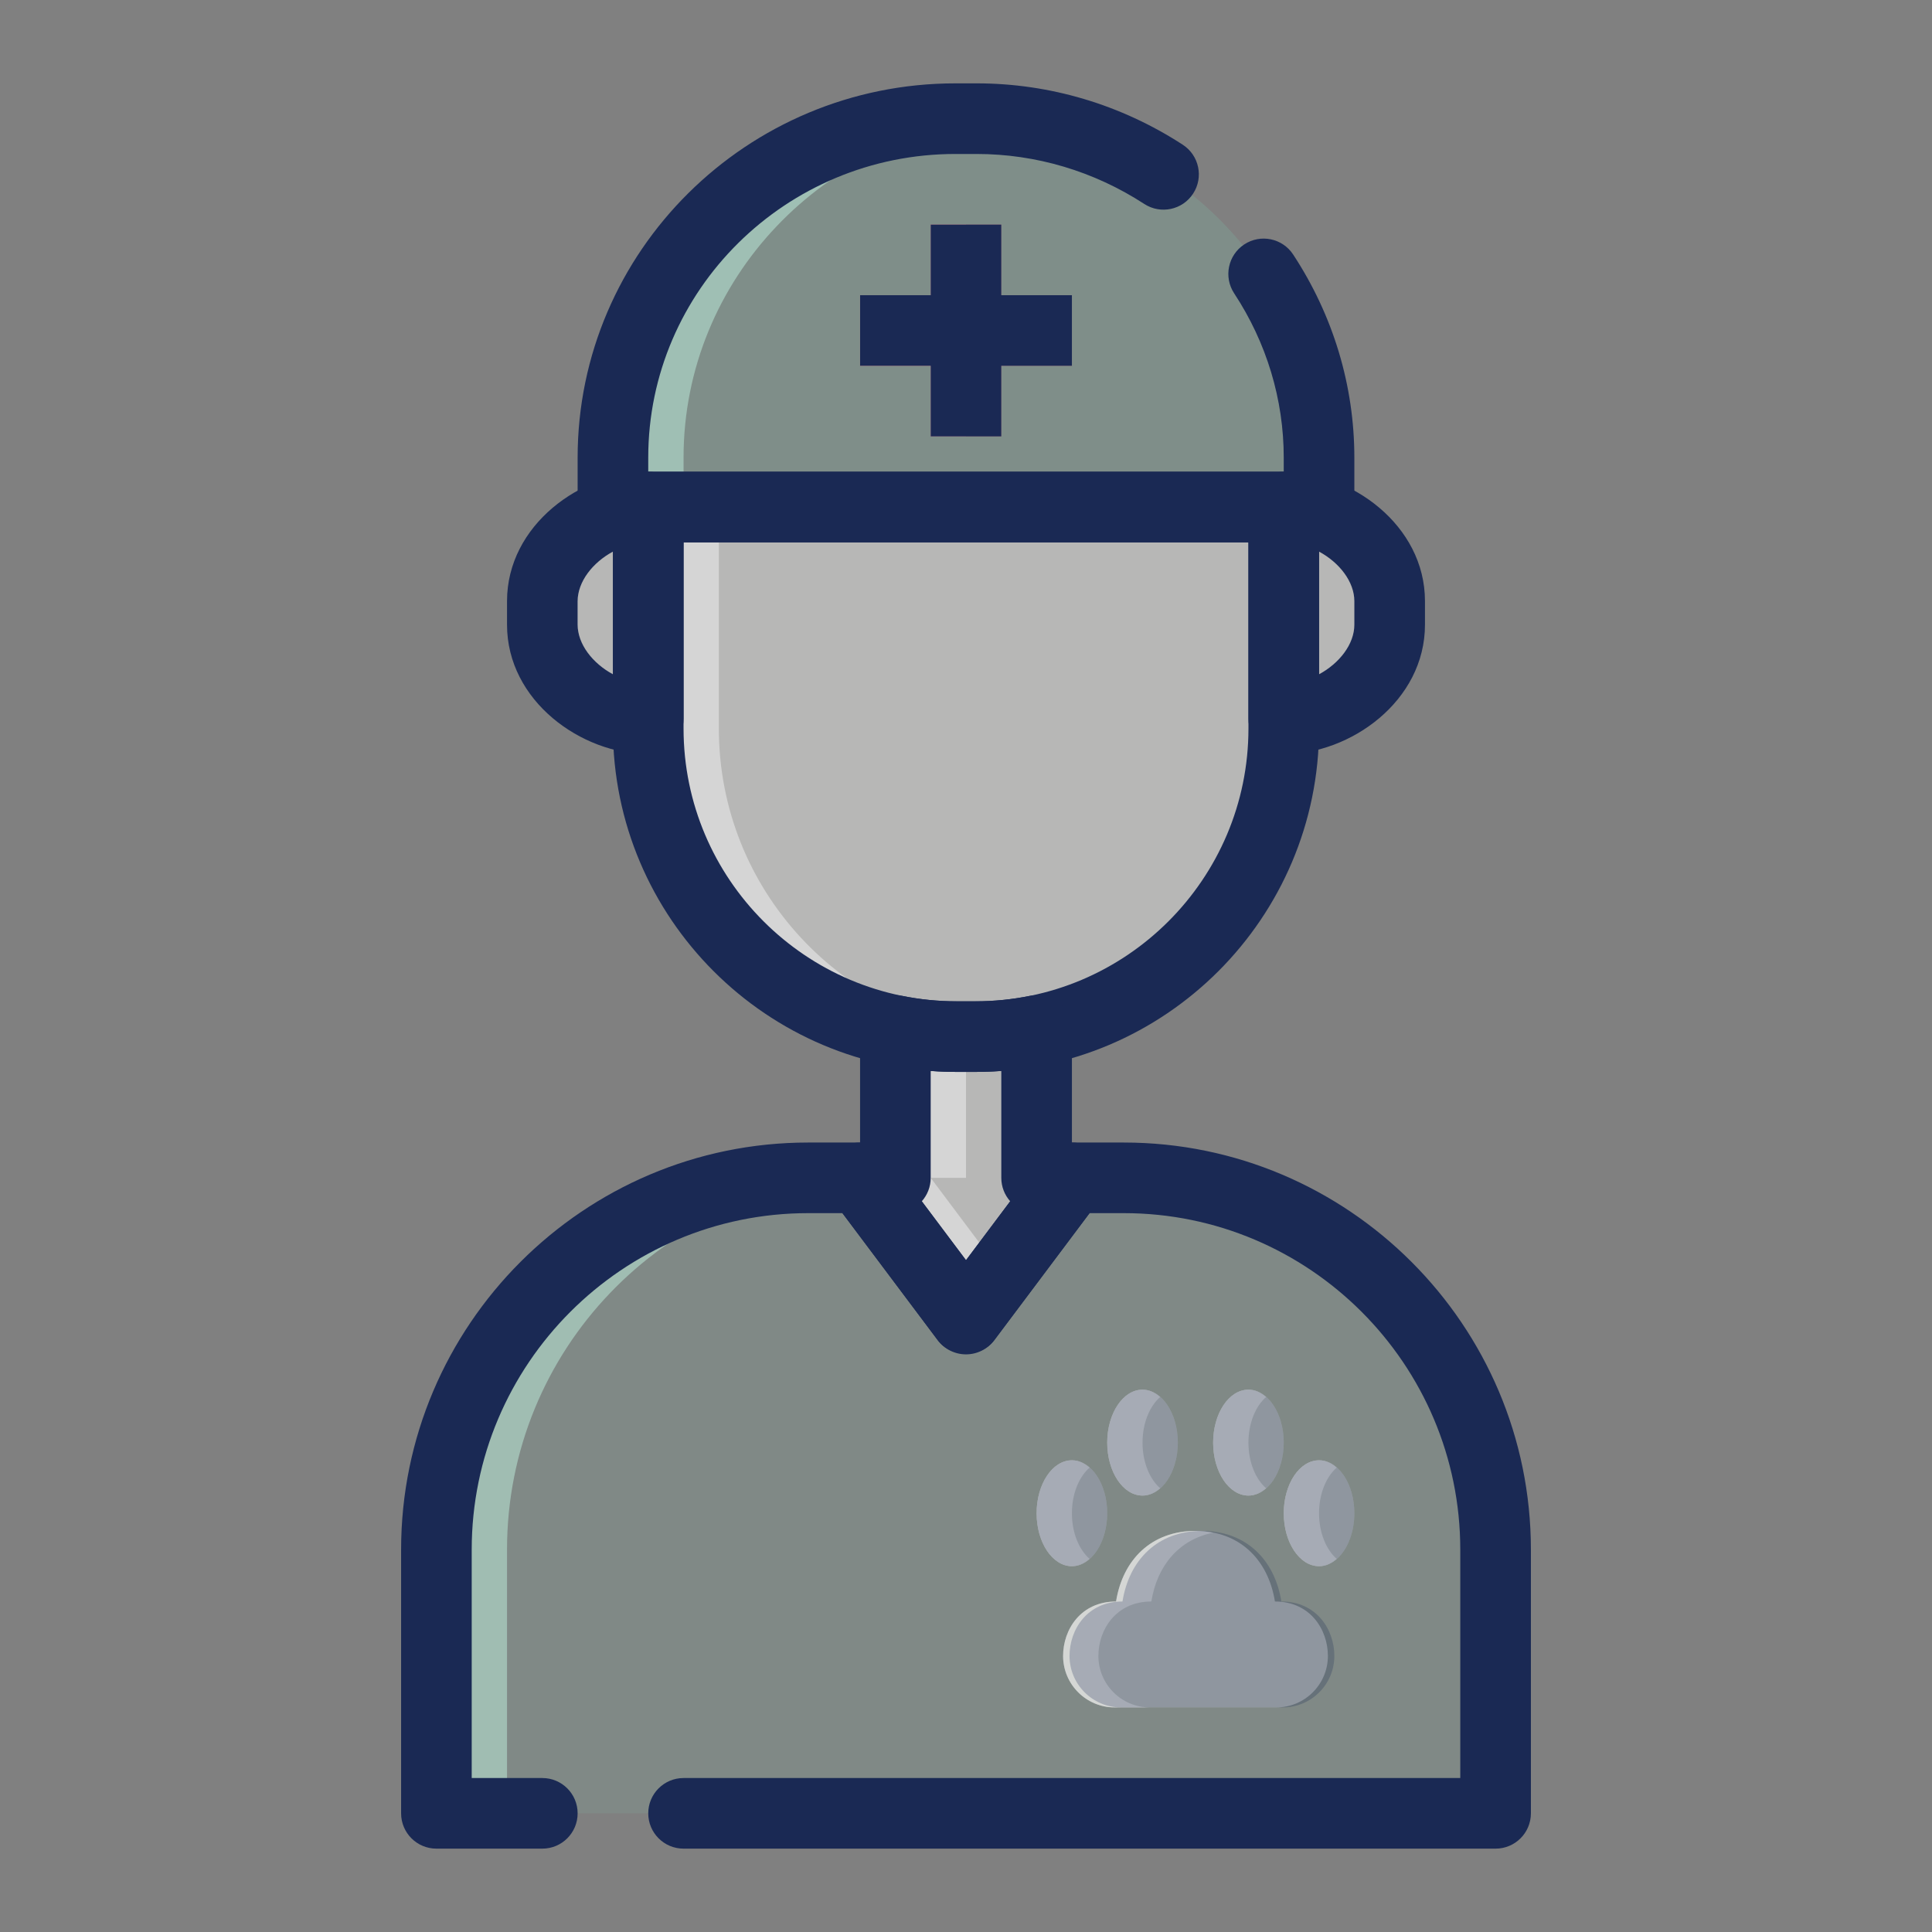 <?xml version="1.0" encoding="utf-8"?>
<svg version="1.1" id="Layer_1" xmlns="http://www.w3.org/2000/svg" x="0px" y="0px" viewBox="0 0 300 300" enable-background="new 0 0 300 300">
  <rect x="0" y="0" width="300" height="300" fill="#808080" stroke="none"/>
  <g>
    <g>
      <g>
        <path fill="#E5E5E4" d="M160.964,182.893v-22.877c-3.062,0.616-6.226,0.948-9.468,0.948h-2.992c-3.242,0-6.406-0.332-9.468-0.948 v22.877h-5.482L150,204.822l16.447-21.929H160.964z" style="fill-opacity: 0.54;"/>
      </g>
      <g>
        <g>
          <path fill="#EFEFEF" d="M144.518,182.893H150v-21.929h-1.496c-3.242,0-6.406-0.332-9.468-0.948v22.877h-5.482L150,204.822 l5.482-7.308L144.518,182.893z" style="fill-opacity: 0.54;"/>
        </g>
      </g>
      <g>
        <path fill="#7FD3B9" d="M174.501,182.893h-8.055L150,204.822l-16.447-21.929h-8.055c-31.885,0-57.732,25.848-57.732,57.735 v40.945h164.467v-40.945C232.234,208.741,206.386,182.893,174.501,182.893z" style="fill-opacity: 0.11;"/>
      </g>
      <g>
        <path fill="#BBEAD9" d="M133.66,183.033l-0.107-0.139h-8.055c-31.885,0-57.732,25.848-57.732,57.735v40.945h10.965v-40.945 C78.731,209.689,103.085,184.505,133.66,183.033z" style="fill-opacity: 0.54;"/>
      </g>
      <g>
        <path fill="#E5E5E4" d="M100.66,113.123c0,26.421,21.42,47.841,47.844,47.841h2.992c26.424,0,47.844-21.42,47.844-47.841V78.731 h-98.68V113.123z" style="fill-opacity: 0.54;"/>
      </g>
      <g>
        <path fill="#EFEFEF" d="M111.624,113.123V78.731H100.66v34.392c0,26.421,21.42,47.841,47.844,47.841h2.992 c1.347,0,2.669-0.091,3.986-0.203C130.93,158.732,111.624,138.201,111.624,113.123z" style="fill-opacity: 0.54;"/>
      </g>
      <g>
        <path fill="#7FD3B9" d="M151.646,18.426h-3.293c-29.066,0-53.176,23.562-53.176,52.627v7.677h109.645v-7.677 C204.822,41.988,180.712,18.426,151.646,18.426z" style="fill-opacity: 0.17;"/>
      </g>
      <g>
        <path fill="#BBEAD9" d="M155.482,18.619c-1.271-0.091-2.543-0.193-3.836-0.193h-3.293c-29.066,0-53.176,23.562-53.176,52.627 v7.677h10.965v-7.677C106.142,43.284,128.167,20.589,155.482,18.619z" style="fill-opacity: 0.54;"/>
      </g>
      <g>
        <path fill="#E5E5E4" d="M197.97,248.68c-1.044-6.526-5.515-10.964-12.335-10.964s-11.291,4.438-12.335,10.964 c-5.488,0-8.223,4.363-8.223,8.454c0,4.406,3.581,7.993,7.999,7.993c2.056,0,23.064,0,25.12,0c4.417,0,7.999-3.587,7.999-7.993 C206.193,253.044,203.457,248.68,197.97,248.68z" style="fill-opacity: 0.54;"/>
      </g>
      <g>
        <path fill="#EFEFEF" d="M170.558,257.134c0-4.09,2.736-8.454,8.223-8.454c0.897-5.6,4.331-9.642,9.594-10.68 c-0.87-0.172-1.775-0.284-2.741-0.284c-6.82,0-11.291,4.438-12.335,10.964c-5.488,0-8.223,4.363-8.223,8.454 c0,4.406,3.581,7.993,7.999,7.993c0.583,0,2.714,0,5.482,0C174.14,265.127,170.558,261.54,170.558,257.134z" style="fill-opacity: 0.54;"/>
      </g>
      <g>
        <path fill="#E5E5E4" d="M210.305,234.975c0,4.54-2.452,8.223-5.482,8.223c-3.03,0-5.482-3.684-5.482-8.223 c0-4.54,2.452-8.223,5.482-8.223C207.852,226.751,210.305,230.435,210.305,234.975z" style="fill-opacity: 0.54;"/>
      </g>
      <g>
        <path fill="#E5E5E4" d="M171.929,234.975c0,4.54-2.452,8.223-5.482,8.223c-3.03,0-5.482-3.684-5.482-8.223 c0-4.54,2.452-8.223,5.482-8.223C169.477,226.751,171.929,230.435,171.929,234.975z" style="fill-opacity: 0.54;"/>
      </g>
      <g>
        <path fill="#E5E5E4" d="M182.893,224.01c0,4.54-2.452,8.223-5.482,8.223c-3.03,0-5.482-3.684-5.482-8.223 c0-4.54,2.452-8.223,5.482-8.223C180.441,215.787,182.893,219.471,182.893,224.01z" style="fill-opacity: 0.54;"/>
      </g>
      <g>
        <path fill="#E5E5E4" d="M199.34,224.01c0,4.54-2.452,8.223-5.482,8.223c-3.03,0-5.482-3.684-5.482-8.223 c0-4.54,2.452-8.223,5.482-8.223C196.888,215.787,199.34,219.471,199.34,224.01z" style="fill-opacity: 0.54;"/>
      </g>
      <g>
        <polygon fill="#FE6F80" points="166.447,45.837 155.482,45.837 155.482,34.873 144.518,34.873 144.518,45.837 133.553,45.837 &#10;&#9;&#9;&#9;&#9;133.553,56.802 144.518,56.802 144.518,67.766 155.482,67.766 155.482,56.802 166.447,56.802 &#9;&#9;&#9;" style="fill-opacity: 0.54;"/>
      </g>
      <g>
        <path fill="#E5E5E4" d="M199.34,78.731v32.894c8.074,0,16.447-6.548,16.447-14.621v-3.651 C215.787,85.278,207.414,78.731,199.34,78.731z" style="fill-opacity: 0.54;"/>
      </g>
      <g>
        <path fill="#E5E5E4" d="M100.66,78.731v32.894c-8.074,0-16.447-6.548-16.447-14.621v-3.651 C84.213,85.278,92.586,78.731,100.66,78.731z" style="fill-opacity: 0.54;"/>
      </g>
      <g>
        <path fill="#EFEFEF" d="M89.695,97.003v-3.651c0-6.226,4.987-11.505,10.965-13.615v-1.007c-8.074,0-16.447,6.547-16.447,14.621 v3.651c0,8.074,8.373,14.621,16.447,14.621v-1.007C94.683,108.508,89.695,103.23,89.695,97.003z" style="fill-opacity: 0.54;"/>
      </g>
      <g>
        <polygon fill="#FFA1AA" points="144.518,34.873 144.518,45.837 133.553,45.837 133.553,56.802 144.518,56.802 144.518,67.766 &#10;&#9;&#9;&#9;&#9;150,67.766 150,34.873 &#9;&#9;&#9;" style="fill-opacity: 0.54;"/>
      </g>
      <g>
        <path fill="#EFEFEF" d="M204.822,234.975c0-3.035,1.108-5.659,2.741-7.083c-0.809-0.707-1.737-1.14-2.741-1.14 c-3.03,0-5.482,3.684-5.482,8.223c0,4.54,2.452,8.223,5.482,8.223c1.004,0,1.932-0.434,2.741-1.14 C205.93,240.634,204.822,238.01,204.822,234.975z" style="fill-opacity: 0.54;"/>
      </g>
      <g>
        <path fill="#EFEFEF" d="M166.447,234.975c0-3.035,1.108-5.659,2.741-7.083c-0.809-0.707-1.737-1.14-2.741-1.14 c-3.03,0-5.482,3.684-5.482,8.223c0,4.54,2.452,8.223,5.482,8.223c1.004,0,1.932-0.434,2.741-1.14 C167.555,240.634,166.447,238.01,166.447,234.975z" style="fill-opacity: 0.54;"/>
      </g>
      <g>
        <path fill="#EFEFEF" d="M193.858,224.01c0-3.036,1.108-5.659,2.741-7.083c-0.809-0.707-1.737-1.14-2.741-1.14 c-3.03,0-5.482,3.684-5.482,8.223c0,4.54,2.452,8.223,5.482,8.223c1.004,0,1.932-0.434,2.741-1.14 C194.966,229.669,193.858,227.046,193.858,224.01z" style="fill-opacity: 0.54;"/>
      </g>
      <g>
        <path fill="#EFEFEF" d="M177.411,224.01c0-3.036,1.108-5.659,2.741-7.083c-0.809-0.707-1.737-1.14-2.741-1.14 c-3.03,0-5.482,3.684-5.482,8.223c0,4.54,2.452,8.223,5.482,8.223c1.004,0,1.933-0.434,2.741-1.14 C178.519,229.669,177.411,227.046,177.411,224.01z" style="fill-opacity: 0.54;"/>
      </g>
    </g>
    <g>
      <g>
        <path d="M151.496,166.447h-2.993c-29.403,0-53.326-23.921-53.326-53.323V78.731c0-3.03,2.455-5.482,5.482-5.482 h98.68c3.028,0,5.482,2.452,5.482,5.482v34.393C204.822,142.526,180.899,166.447,151.496,166.447z M106.142,84.213v28.91 c0,23.358,19.003,42.359,42.362,42.359h2.993c23.358,0,42.362-19.001,42.362-42.359v-28.91H106.142z" style="fill: rgb(26, 41, 84);"/>
      </g>
      <g>
        <path d="M150,210.305c-1.727,0-3.352-0.814-4.385-2.195l-16.447-21.929c-1.247-1.66-1.448-3.882-0.519-5.739 c0.929-1.858,2.827-3.03,4.904-3.03v-17.394c0-1.644,0.736-3.202,2.008-4.24c1.271-1.044,2.939-1.456,4.556-1.135 c2.77,0.557,5.595,0.841,8.387,0.841h2.993c2.792,0,5.616-0.284,8.387-0.841c1.614-0.321,3.282,0.091,4.556,1.135 c1.271,1.039,2.008,2.597,2.008,4.24v17.394c2.077,0,3.975,1.173,4.904,3.03c0.929,1.858,0.728,4.079-0.519,5.739l-16.447,21.929 C153.351,209.491,151.727,210.305,150,210.305z M143.137,186.534l6.863,9.15l6.863-9.15c-0.859-0.969-1.381-2.243-1.381-3.641 v-16.597c-1.33,0.102-2.661,0.15-3.986,0.15h-2.993c-1.325,0-2.655-0.048-3.986-0.15v16.597 C144.518,184.291,143.996,185.565,143.137,186.534z" style="fill: rgb(26, 41, 84);"/>
      </g>
      <g transform="matrix(1, 0, 0, 1, 1, 0)">
        <path d="M197.97,248.68c-1.044-6.526-5.515-10.964-12.335-10.964s-11.291,4.438-12.335,10.964 c-5.488,0-8.223,4.363-8.223,8.454c0,4.406,3.581,7.993,7.999,7.993c2.056,0,23.064,0,25.12,0c4.417,0,7.999-3.587,7.999-7.993 C206.193,253.044,203.457,248.68,197.97,248.68z" style="fill: rgb(26, 41, 84); fill-opacity: 0.25;"/>
      </g>
      <g>
        <path d="M210.305,234.975c0,4.54-2.452,8.223-5.482,8.223c-3.03,0-5.482-3.684-5.482-8.223 c0-4.54,2.452-8.223,5.482-8.223C207.852,226.751,210.305,230.435,210.305,234.975z" style="fill: rgb(26, 41, 84); fill-opacity: 0.25;"/>
      </g>
      <g>
        <path d="M171.929,234.975c0,4.54-2.452,8.223-5.482,8.223c-3.03,0-5.482-3.684-5.482-8.223 c0-4.54,2.452-8.223,5.482-8.223C169.477,226.751,171.929,230.435,171.929,234.975z" style="fill: rgb(26, 41, 84); fill-opacity: 0.25;"/>
      </g>
      <g>
        <path d="M182.893,224.01c0,4.54-2.452,8.223-5.482,8.223c-3.03,0-5.482-3.684-5.482-8.223 c0-4.54,2.452-8.223,5.482-8.223C180.441,215.787,182.893,219.471,182.893,224.01z" style="fill: rgb(26, 41, 84); fill-opacity: 0.25;"/>
      </g>
      <g>
        <path d="M199.34,224.01c0,4.54-2.452,8.223-5.482,8.223c-3.03,0-5.482-3.684-5.482-8.223 c0-4.54,2.452-8.223,5.482-8.223C196.888,215.787,199.34,219.471,199.34,224.01z" style="fill: rgb(26, 41, 84); fill-opacity: 0.25;"/>
      </g>
      <g>
        <polygon points="166.447,45.837 155.482,45.837 155.482,34.873 144.518,34.873 144.518,45.837 133.553,45.837 &#10;&#9;&#9;&#9;&#9;133.553,56.802 144.518,56.802 144.518,67.766 155.482,67.766 155.482,56.802 166.447,56.802 &#9;&#9;&#9;" style="fill: rgb(26, 41, 84);"/>
      </g>
      <g>
        <path d="M232.234,287.056H106.142c-3.027,0-5.482-2.452-5.482-5.482c0-3.03,2.455-5.482,5.482-5.482h120.609 v-35.463c0-28.814-23.439-52.253-52.25-52.253h-5.314l-14.803,19.734c-2.066,2.762-6.703,2.762-8.769,0l-14.803-19.734h-5.314 c-28.811,0-52.25,23.439-52.25,52.253v35.463h10.965c3.028,0,5.482,2.452,5.482,5.482c0,3.03-2.455,5.482-5.482,5.482H67.766 c-3.028,0-5.482-2.452-5.482-5.482v-40.946c0-34.858,28.359-63.217,63.214-63.217h8.055c1.727,0,3.351,0.814,4.385,2.195 L150,195.684l12.062-16.077c1.033-1.381,2.658-2.195,4.385-2.195h8.055c34.856,0,63.215,28.359,63.215,63.217v40.946 C237.716,284.604,235.261,287.056,232.234,287.056z" style="fill: rgb(26, 41, 84);"/>
      </g>
      <g>
        <path d="M204.822,84.213H95.177c-3.027,0-5.482-2.452-5.482-5.482v-7.677c0-32.042,26.314-58.11,58.658-58.11 h3.293c11.353,0,22.424,3.298,32.015,9.53c2.54,1.654,3.26,5.049,1.609,7.586c-1.649,2.543-5.048,3.26-7.584,1.612 c-7.811-5.081-16.816-7.763-26.041-7.763h-3.293c-26.298,0-47.694,21.147-47.694,47.145v2.195h98.68v-2.195 c0-9.026-2.663-17.849-7.699-25.505c-1.665-2.532-0.961-5.932,1.569-7.597c2.535-1.665,5.932-0.958,7.592,1.569 c6.216,9.455,9.503,20.36,9.503,31.534v7.677C210.305,81.761,207.85,84.213,204.822,84.213z" style="fill: rgb(26, 41, 84);"/>
      </g>
      <g>
        <path d="M199.34,117.106c-3.027,0-5.482-2.452-5.482-5.482V78.731c0-3.03,2.455-5.482,5.482-5.482 c10.373,0,21.929,8.256,21.929,20.103v3.651C221.269,108.851,209.713,117.106,199.34,117.106z M204.822,85.653v19.049 c3.159-1.702,5.482-4.679,5.482-7.699v-3.651C210.305,90.332,207.981,87.356,204.822,85.653z" style="fill: rgb(26, 41, 84);"/>
      </g>
      <g>
        <path d="M100.66,117.106c-10.373,0-21.929-8.256-21.929-20.103v-3.651c0-11.848,11.556-20.103,21.929-20.103 c3.028,0,5.482,2.452,5.482,5.482v32.894C106.142,114.655,103.687,117.106,100.66,117.106z M95.177,85.653 c-3.159,1.702-5.482,4.679-5.482,7.699v3.651c0,3.02,2.324,5.996,5.482,7.699V85.653z" style="fill: rgb(26, 41, 84);"/>
      </g>
    </g>
  </g>
</svg>